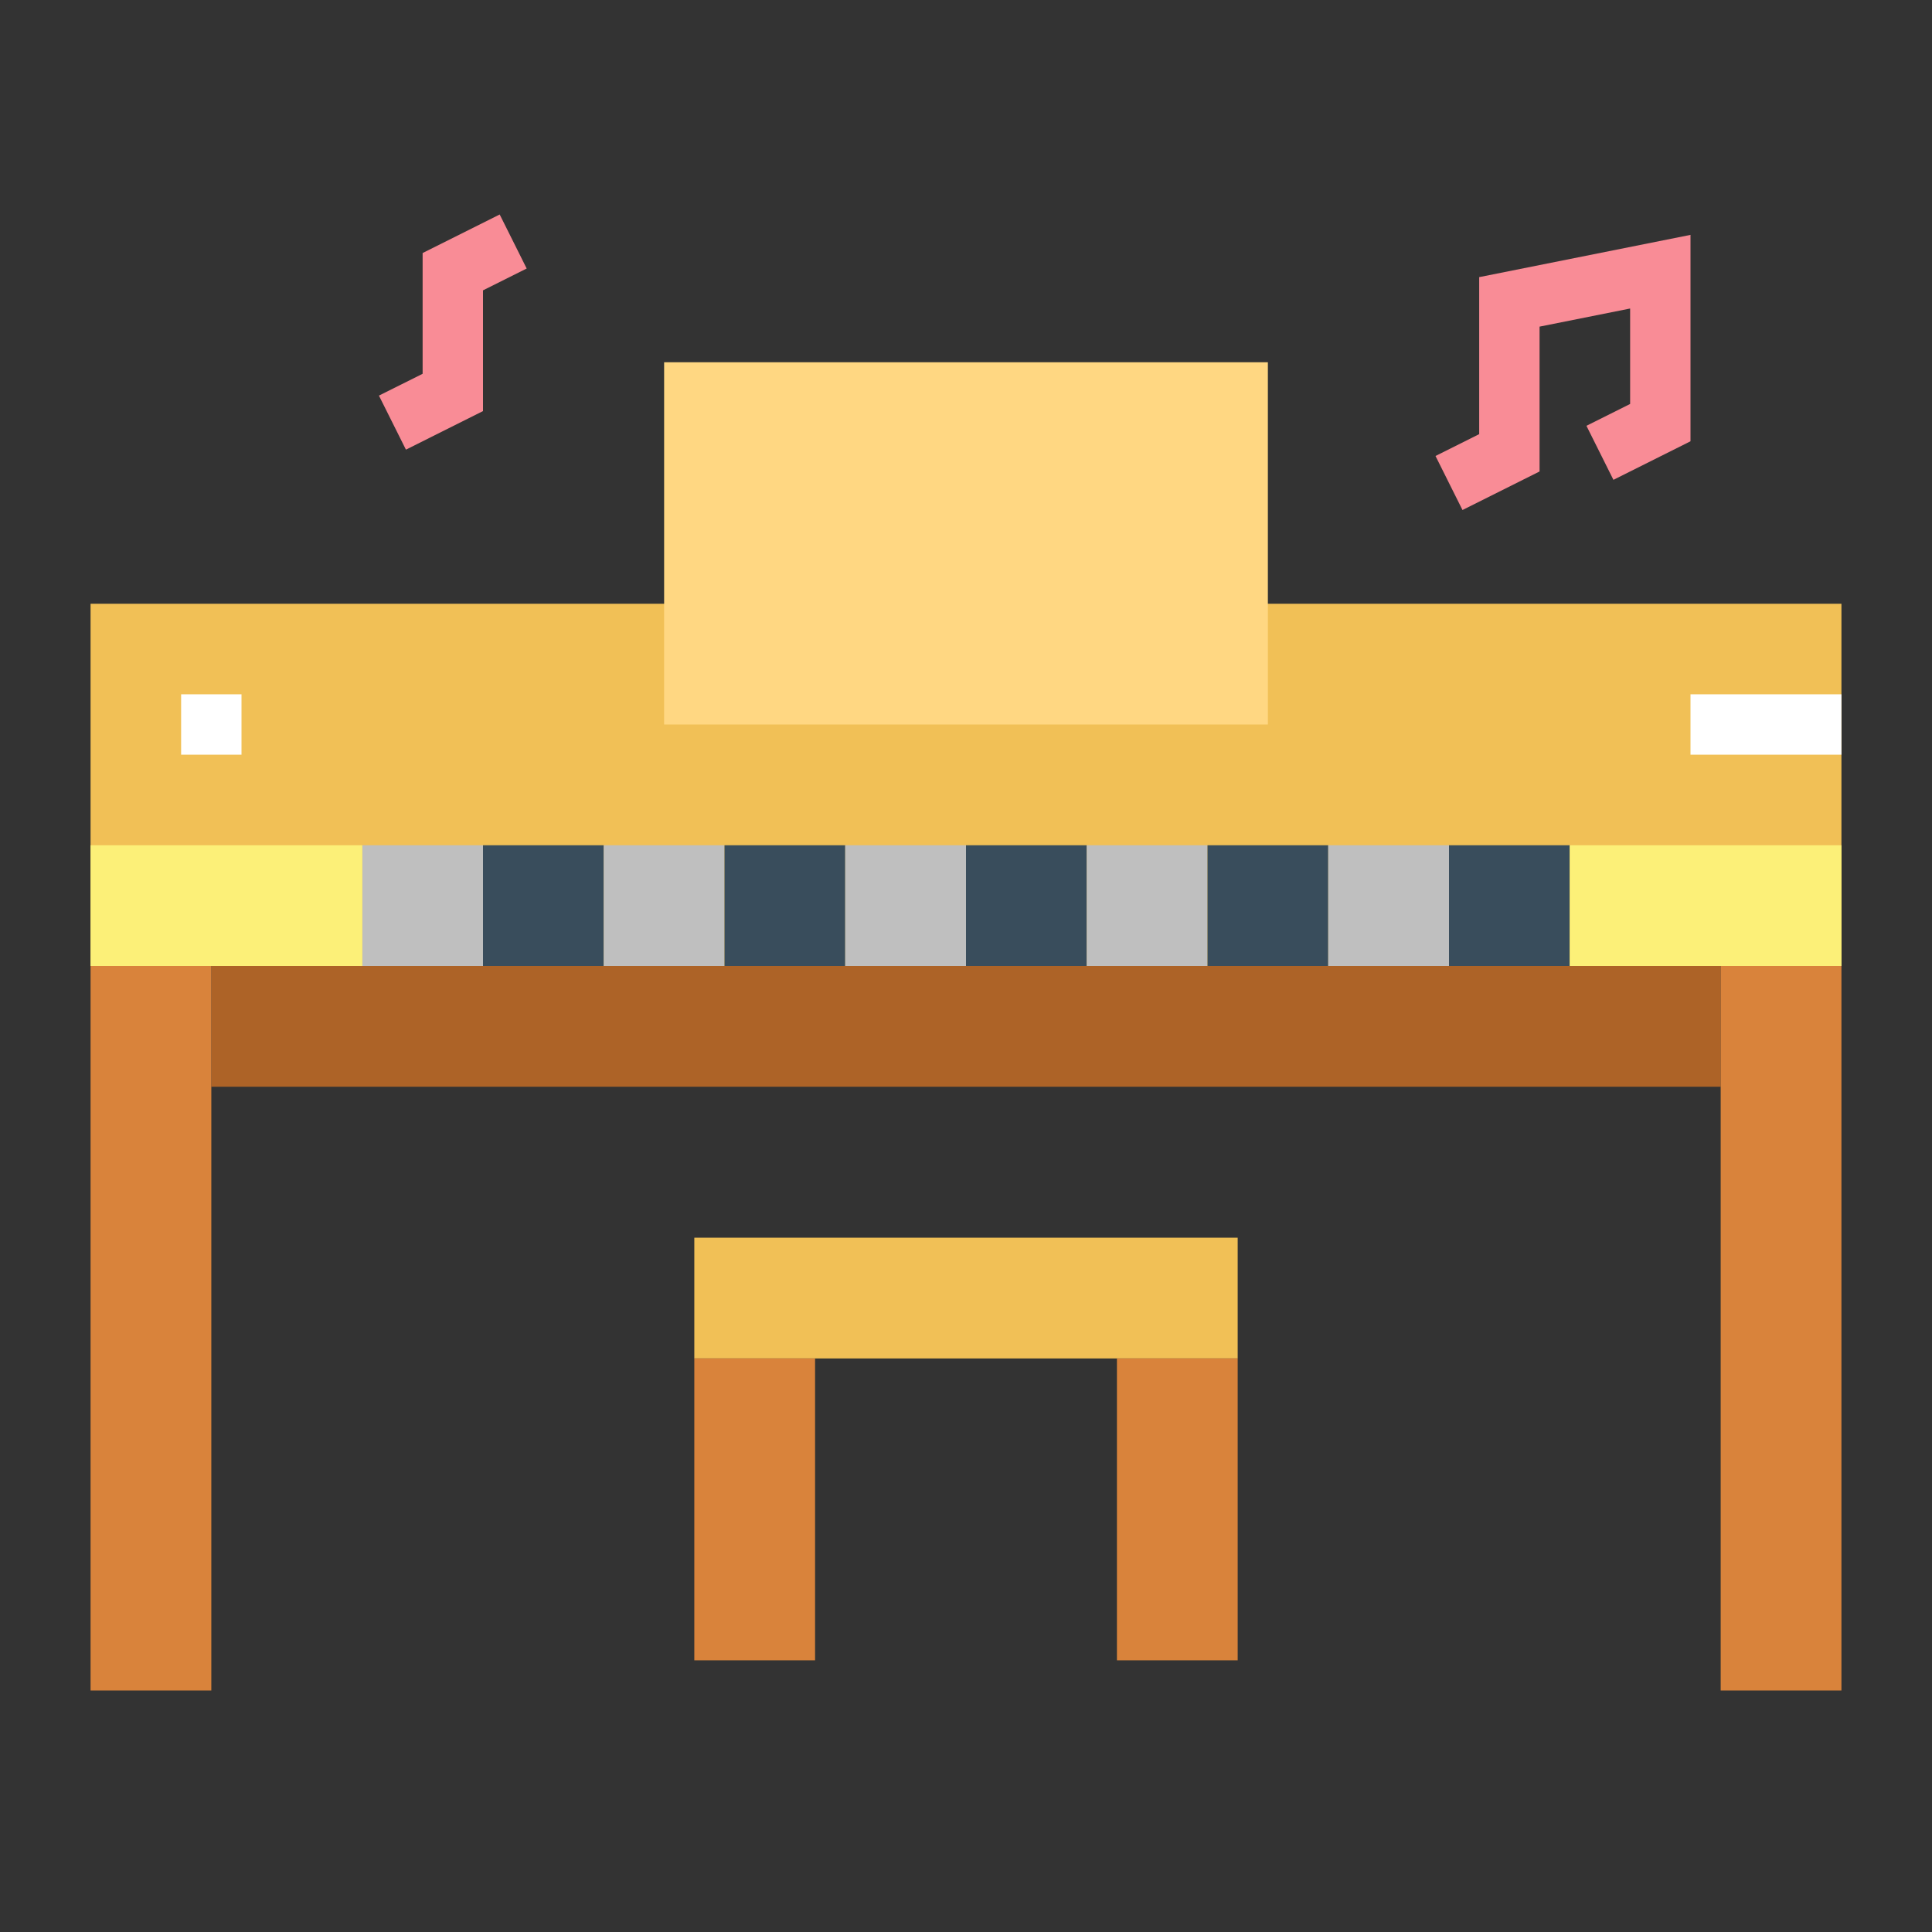 <?xml version="1.0"?>
<svg xmlns="http://www.w3.org/2000/svg" viewBox="0 0 64 64" width="512" height="512"><rect x="0" y="0" width="64" height="64" fill="#333333" stroke="none"/><g id="flat"><rect x="3" y="20" width="58" height="12" style="fill:#f1c056"/><rect x="22" y="12" width="20" height="12" style="fill:#ffd782"/><rect x="12" y="28" width="4" height="4" style="fill:#bfbfbf"/><rect x="16" y="28" width="4" height="4" style="fill:#394d5c"/><rect x="20" y="28" width="4" height="4" style="fill:#bfbfbf"/><rect x="24" y="28" width="4" height="4" style="fill:#394d5c"/><rect x="28" y="28" width="4" height="4" style="fill:#bfbfbf"/><rect x="32" y="28" width="4" height="4" style="fill:#394d5c"/><rect x="36" y="28" width="4" height="4" style="fill:#bfbfbf"/><rect x="40" y="28" width="4" height="4" style="fill:#394d5c"/><rect x="44" y="28" width="4" height="4" style="fill:#bfbfbf"/><rect x="48" y="28" width="4" height="4" style="fill:#394d5c"/><rect x="6" y="23" width="2" height="2" style="fill:#fff"/><rect x="56" y="23" width="5" height="2" style="fill:#fff"/><rect x="7" y="32" width="50" height="4" style="fill:#ad6327"/><rect x="3" y="32" width="4" height="24" style="fill:#d9833b"/><rect x="57" y="32" width="4" height="24" style="fill:#d9833b"/><rect x="23" y="41" width="18" height="4" style="fill:#f1c056"/><rect x="23" y="45" width="4" height="10" style="fill:#d9833b"/><rect x="37" y="45" width="4" height="10" style="fill:#d9833b"/><polygon points="48.447 16.895 47.553 15.105 49 14.382 49 9.18 56 7.78 56 14.618 53.447 15.895 52.553 14.105 54 13.382 54 10.22 51 10.82 51 15.618 48.447 16.895" style="fill:#f98c96"/><polygon points="13.447 14.895 12.553 13.105 14 12.382 14 8.382 16.553 7.105 17.447 8.895 16 9.618 16 13.618 13.447 14.895" style="fill:#f98c96"/><rect x="3" y="28" width="9" height="4" style="fill:#fcf078"/><rect x="52" y="28" width="9" height="4" style="fill:#fcf078"/></g></svg>
